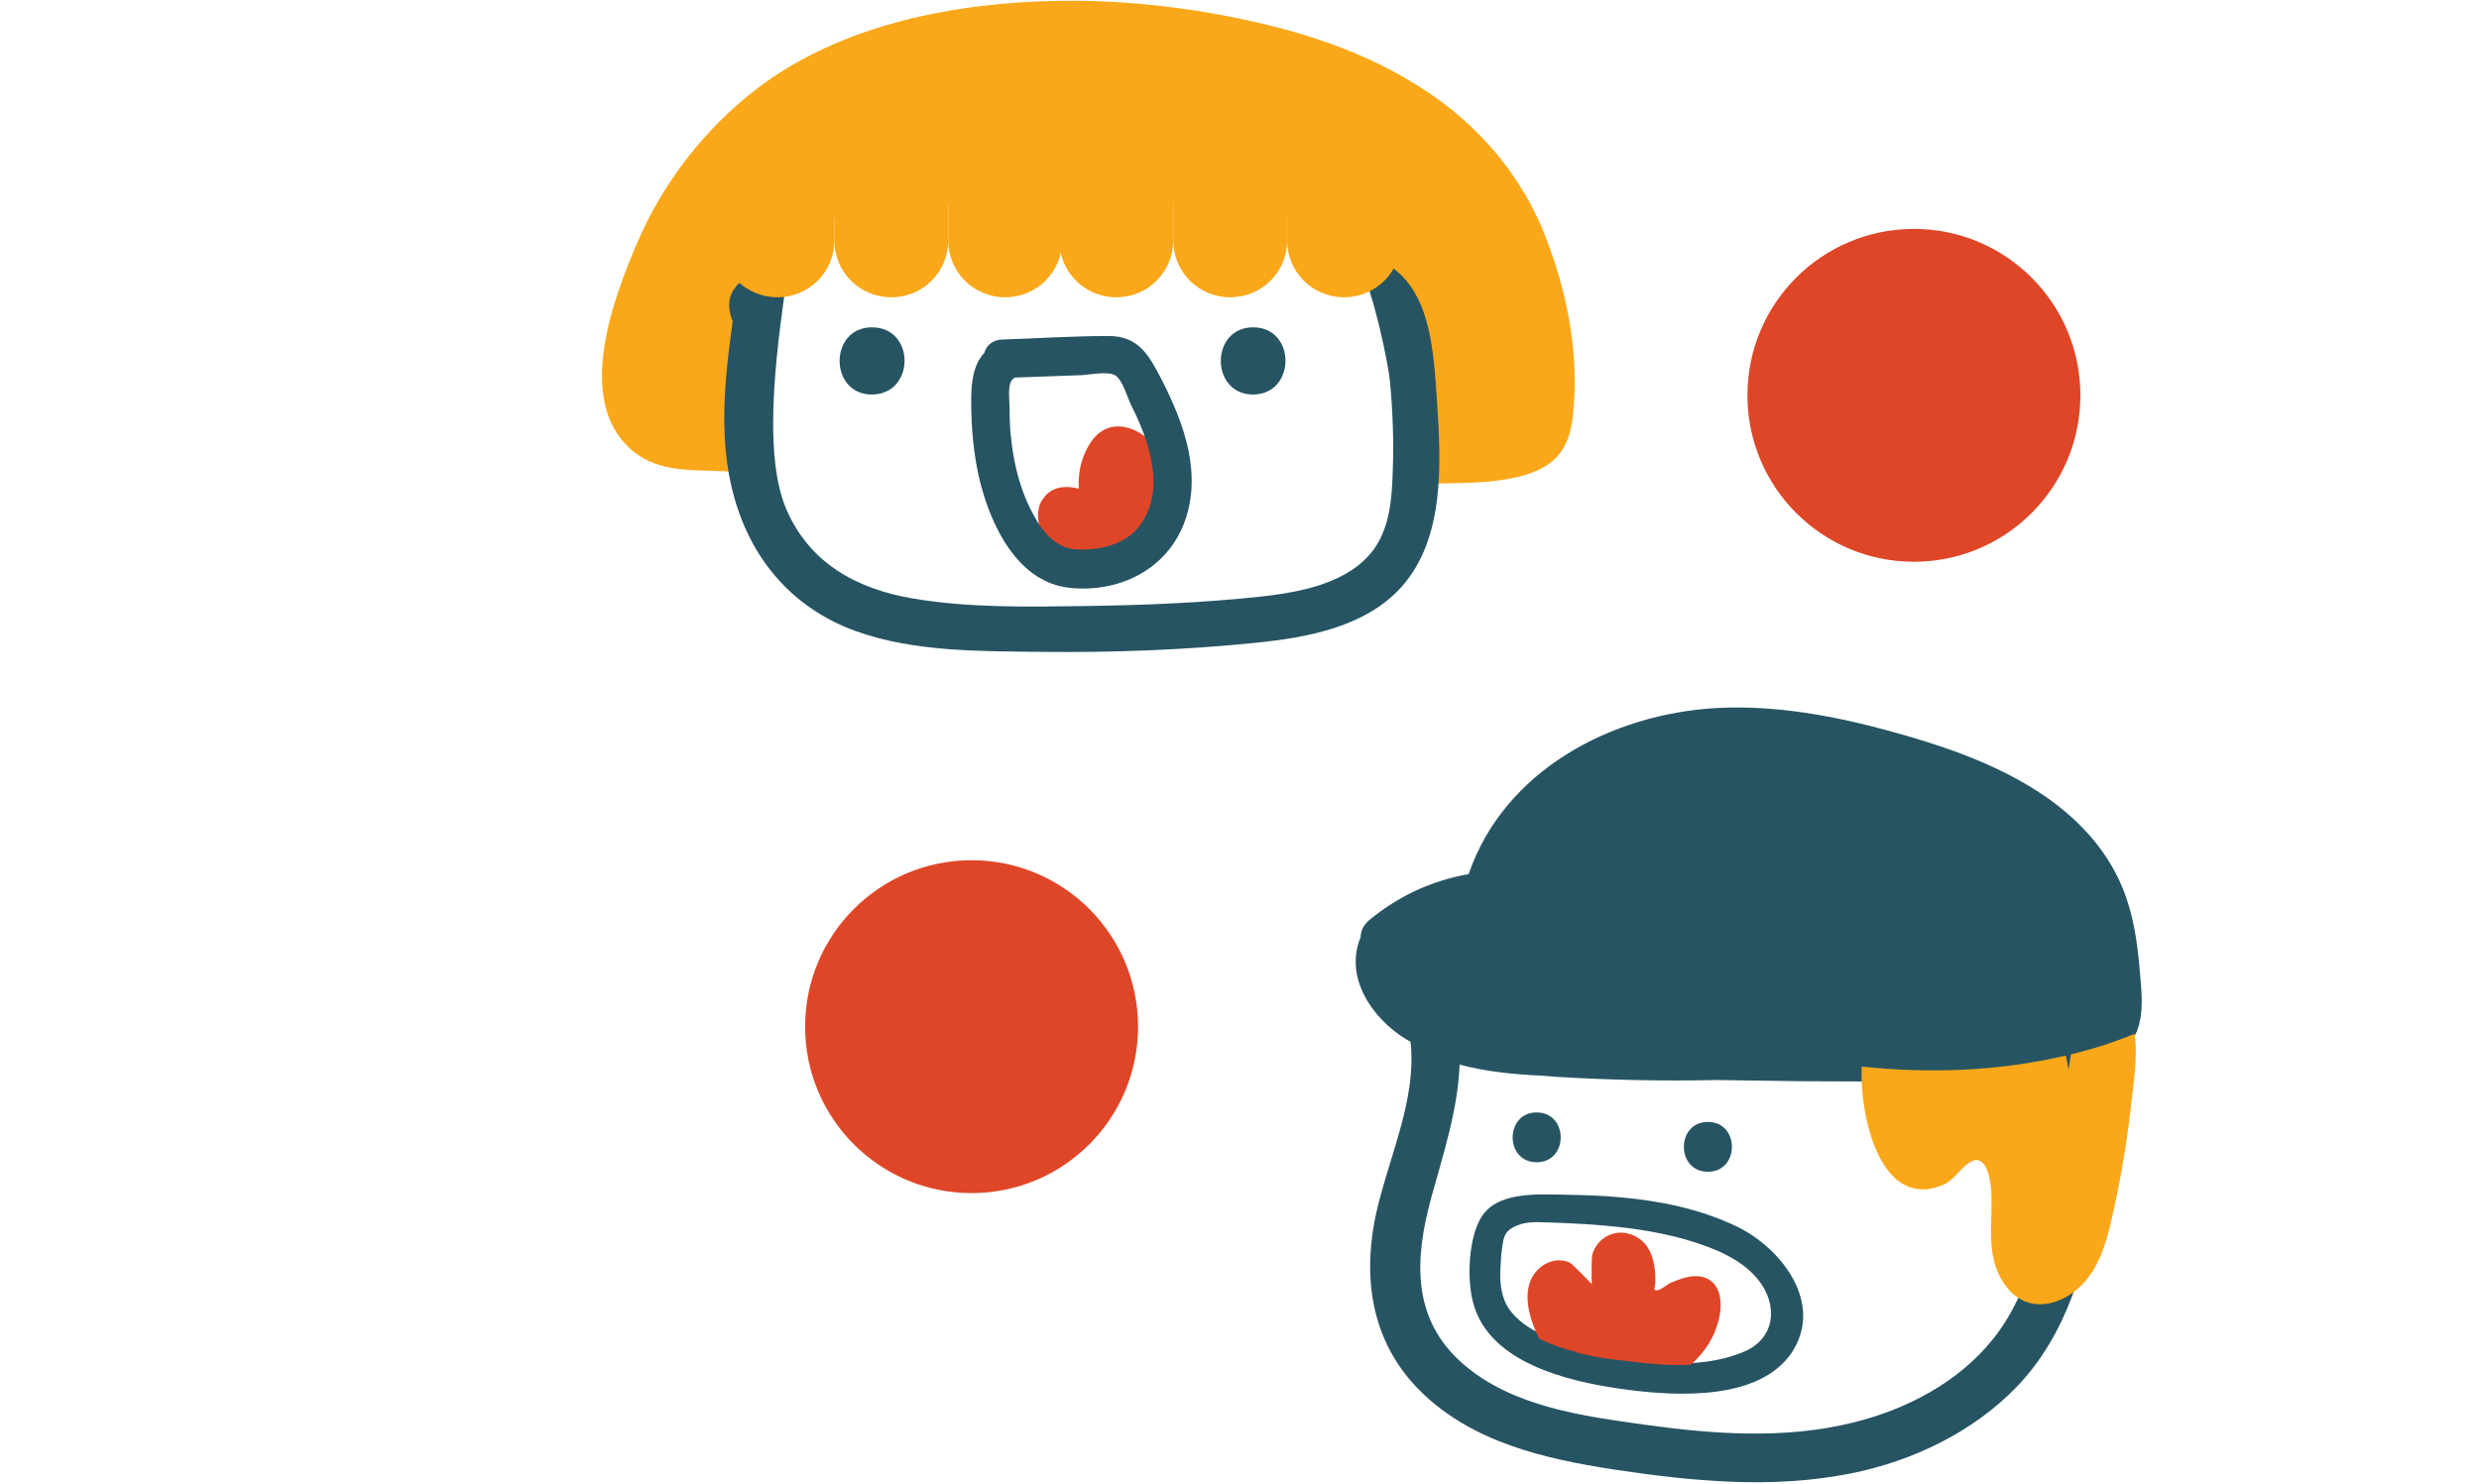 <?xml version="1.0" encoding="utf-8"?>
<!-- Generator: Adobe Illustrator 21.0.0, SVG Export Plug-In . SVG Version: 6.00 Build 0)  -->
<svg version="1.1" id="Layer_1" xmlns="http://www.w3.org/2000/svg" xmlns:xlink="http://www.w3.org/1999/xlink" x="0px" y="0px"
	 viewBox="0 0 626.9 375.3" style="enable-background:new 0 0 626.9 375.3;" xml:space="preserve">
<style type="text/css">
	.st0{fill:#265463;}
	.st1{fill:#FAA819;}
	.st2{fill:#DF4627;}
</style>
<g>
	<path class="st0" d="M541.1,245.3c-0.6-7-1.6-14-4.3-20.6c-4.5-11.1-13.3-19.6-23.4-25.7c-10.7-6.5-22.9-10.6-34.9-13.9
		c-14.4-4-29.5-6.8-44.4-6c-26.7,1.5-53.7,15.8-62.7,42c-9.4,1.7-17.7,5.5-25.2,11.7c-1.5,1.3-2.1,2.8-2.1,4.2
		c-4.2,10.1,2.7,20.5,11.5,25.9c0.4,0.2,0.7,0.4,1.1,0.6c1.7,15.4-6.2,30.5-9.1,45.4c-3,15.9-0.2,31.4,11.7,43.1
		c13,12.8,31.2,17,48.7,19.7c19.9,3,40.2,5,60.1,1c15.5-3.1,30.8-10.4,41.9-21.9c12.5-13,17.7-30.9,20.2-48.4
		c1.5-10.6,2.6-22,0-32.1c3.7-1.5,6.8-3.8,9.1-7.3C542.5,257.9,541.6,251.2,541.1,245.3z M518.5,293.8c-1.2,15.2-4.7,32.6-14.4,44.8
		c-8.8,11.1-22.1,18-35.7,21.3c-17.1,4.2-35.1,2.9-52.4,0.5c-15.7-2.2-33.3-4.5-45.8-15.2c-13.3-11.4-12.5-26.6-8.3-42.1
		c3.1-11.3,6.8-22.4,7.2-33.8c6.8,1.8,13.9,2.5,20.9,2.8c1.2,0.1,2.4,0.2,3.7,0.3c13.4,0.8,26.9,1.1,40.4,0.8
		c7.1,0.1,14.2,0.2,21.2,0.3c16,0.1,32.1,0.1,48.1-0.1c4.4-0.1,9.5,0.1,14.7-0.3C519.9,279.6,519,287.5,518.5,293.8z"/>
	<path class="st1" d="M523.7,266.7c-0.2,1.3-0.4,2.6-0.6,3.9c-0.2-1.2-0.4-2.4-0.7-3.6c-16.8,4-34.7,4.6-51.6,2.8
		c-0.6,11.8,4.4,35.9,19.9,30.2c3.4-1.2,4.5-4,7.3-5.9c3.9-2.6,5.2,3.2,5.5,6.4c0.7,8.5-1.9,17.5,3.9,25c4.4,5.8,11.3,5.5,16.9,1.4
		c5.5-4,7.9-10.8,9.4-17.2c2.3-9.8,4.1-19.9,5.2-30c0.5-4.9,1.8-12.2,0.9-18.2C534.5,263.7,529.2,265.4,523.7,266.7z"/>
	<path class="st0" d="M388.6,281.4c-8.1,0-8.1,12.6,0,12.6C396.7,294,396.7,281.4,388.6,281.4z"/>
	<path class="st0" d="M431.9,283.8c-8.1,0-8.1,12.6,0,12.6C440,296.4,440,283.8,431.9,283.8z"/>
	<path class="st0" d="M439.3,310.3c-9.1-4.4-19.2-6.5-29.2-7.4c-5-0.5-10-0.6-15-0.7c-6.7-0.1-17-0.8-20.8,6.2
		c-1.4,2.6-2,5.5-2.4,8.4c-0.6,5.2-0.4,11.4,1.9,16.2c6.1,13,25.5,17,38.2,18.6c12.4,1.6,32.8,2.6,41-9.3
		C461.4,329.8,450.6,315.8,439.3,310.3z M441.3,341.8c-12.3,5.4-29.4,2.9-41.7-0.8c-6.2-1.8-14.1-4.3-18-9.9
		c-1.9-2.8-2.3-6.3-2.2-9.6c0.1-2.1,0.2-4.2,0.5-6.2c0.3-2.1,0.6-3.6,2.5-4.7c2.7-1.6,5.6-1.5,8.6-1.4c12.2,0.4,25.1,1.2,36.8,4.8
		c6.1,1.9,12.7,4.6,16.8,9.7C449.7,330,449,338.4,441.3,341.8z"/>
	<path class="st2" d="M397.8,341.8c0-0.1,0.1-0.1,0.1-0.2c0.2,0.2,0.5,0.3,0.7,0.5c3.4,0.9,6.8,1.5,10.4,1.9
		c5.7,0.7,12.5,1.6,18.6,1.2c3.5-3.1,6-6.9,7.1-11.6c1-4.3,0.5-9.8-4.7-10.7c-2.5-0.4-5.2,0.6-7.5,1.6c-0.9,0.4-2.6,1.9-3.5,1.9
		c-1.1,0-0.4-0.6-0.4-2.3c0.1-4.8-1.1-10.2-6.3-11.9c-4.3-1.4-8.6,1.1-9.7,5.4c-0.1,0.6-0.2,7.3,0,7.3c0,0-4.9-5.2-5.8-5.6
		c-4.2-1.7-8.7,1.2-10,5.3c-1.4,4.5,0.3,9.6,2.4,14C392,340,394.9,341,397.8,341.8z"/>
</g>
<g>
	<path class="st1" d="M391,60.3c-6.1-16.1-17.6-29.3-32.1-38.4C346.5,14,332.4,9,318,5.7c-15.7-3.6-32.6-5.7-49.5-5.5
		c-26.5,0.3-55.9,5.9-77.3,22.4c-13.1,10.1-23.6,23.7-30.1,38.9c-6,14.1-15.8,39.8-1.4,52.3c5.8,5,12.9,5.1,20.1,5.3
		c4.1,0.1,8.2,0.4,12.3,0.8c-3.5-17.1-7.3-39.2,4-54.2C207.4,50.8,229.5,52,246.2,51c23.8-1.3,47.7-0.4,71.4,2.5
		c15.4,1.8,31,4.3,35.8,21.5c2.4,8.7,3.1,18.5,3.8,27.4c0.5,6.6,0.6,13.5-0.7,20.1c0.1,0,0.1,0,0.2,0c10.2-0.7,28.8,1.2,36.7-6.6
		c2.7-2.7,3.9-6.5,4.3-10.3C399.5,90.2,396.5,74.6,391,60.3z"/>
	<path class="st2" d="M295.6,119.2c-2.2-8.8-14.5-16.9-20.4-6.3c-1.9,3.3-2.6,7-2.4,10.7c-3.2-0.8-6.5-0.6-8.7,2.1
		c-2.9,3.5-1.4,8.5,0.8,11.9c2.5,3.7,6.3,6.3,10.7,7.2c0.9,0.2,1.7,0.1,2.4-0.1c1.8-0.1,3.5-0.5,5.2-1.4c3.5-0.1,6.8-2.1,9-5
		c3-4.2,2.8-9.4,1.7-14.2C295.2,123.2,296.1,121.5,295.6,119.2z"/>
	<path class="st0" d="M363.4,101.5c-0.9-13.1-1.6-29.3-14-35.4c-0.3,4.5-4.5-1.9-5.2,2.5c2.9,4.5,6.8,22.9,7.3,27.8
		c0.7,7.6,1,15.3,0.7,22.9c-0.2,6.6-0.7,13.8-4.6,19.4c-6.2,8.8-18.7,11.1-28.7,12.2c-14.8,1.6-29.8,2.2-44.6,2.4
		c-14.3,0.2-29.2,0.5-43.4-1.9c-14.2-2.4-26.2-8.9-32.1-22.7c-6.5-15.3-1.7-44.8,0.5-60.8c-0.4-4.2-3.3,3.8-3.7-0.4
		c-6.3,1.6-13.1,5-10.7,12.7c0.1,0.4,0.2,0.7,0.4,1c-2.2,15.7-3.9,32,1.2,47.3c4.9,14.8,15.2,25.8,29.8,31.1
		c14.9,5.4,31.9,5.1,47.4,5.3c17.9,0.2,36-0.5,53.8-2.3c12.9-1.3,27.6-3.9,36.8-14C365.5,136.2,364.4,116.9,363.4,101.5z"/>
	<path class="st0" d="M220.5,82.8c-10.9,0-10.9,17,0,17C231.5,99.7,231.5,82.8,220.5,82.8z"/>
	<path class="st0" d="M316.9,82.8c-10.9,0-10.9,17,0,17C327.8,99.7,327.8,82.8,316.9,82.8z"/>
	<path class="st0" d="M293.8,96.1c-3.2-6.2-5.9-11.2-13.6-11.1c-9,0-17.9,0.6-26.9,0.9c-2.4,0.1-3.9,1.6-4.4,3.4
		c-2.9,3.1-3.3,7.8-3.3,12c0,7,0.6,14,2.3,20.8c2.9,11.3,9.6,25.2,22.6,26.6c12.5,1.3,24.5-4.6,29-16.5
		C304.1,119.8,299.4,107.1,293.8,96.1z M287.7,133.6c-3.5,4.2-9.8,5.6-15.1,5.4c-6.1-0.2-9.5-5.2-12-10.2
		c-2.6-5.2-4.1-11.1-4.8-16.9c-0.4-3-0.5-6-0.5-9.1c0-1.7-0.7-6.2,1.2-7.2c0.1,0,0.2-0.1,0.2-0.1c5.6-0.2,11.2-0.4,16.7-0.6
		c2.1-0.1,6.9-1.1,8.7,0.1c1.8,1.2,3,5.5,3.9,7.4C290.7,111.6,295.2,124.5,287.7,133.6z"/>
	<g>
		<path class="st1" d="M182.2,36v24.8c0,8,6.4,14.4,14.4,14.4c8,0,14.4-6.4,14.4-14.4V36H182.2z"/>
		<path class="st1" d="M211,36v24.8c0,8,6.4,14.4,14.4,14.4h0c8,0,14.4-6.4,14.4-14.4V36H211z"/>
		<path class="st1" d="M239.8,36v24.8c0,8,6.4,14.4,14.4,14.4h0c8,0,14.4-6.4,14.4-14.4V36H239.8z"/>
	</g>
	<g>
		<path class="st1" d="M267.9,36v24.8c0,8,6.4,14.4,14.4,14.4c8,0,14.4-6.4,14.4-14.4V36H267.9z"/>
		<path class="st1" d="M296.7,36v24.8c0,8,6.4,14.4,14.4,14.4h0c8,0,14.4-6.4,14.4-14.4V36H296.7z"/>
		<path class="st1" d="M325.5,36v24.8c0,8,6.4,14.4,14.4,14.4h0c8,0,14.4-6.4,14.4-14.4V36H325.5z"/>
	</g>
</g>
<circle class="st2" cx="245.7" cy="259.7" r="42.1"/>
<circle class="st2" cx="484" cy="100" r="42.1"/>
</svg>
